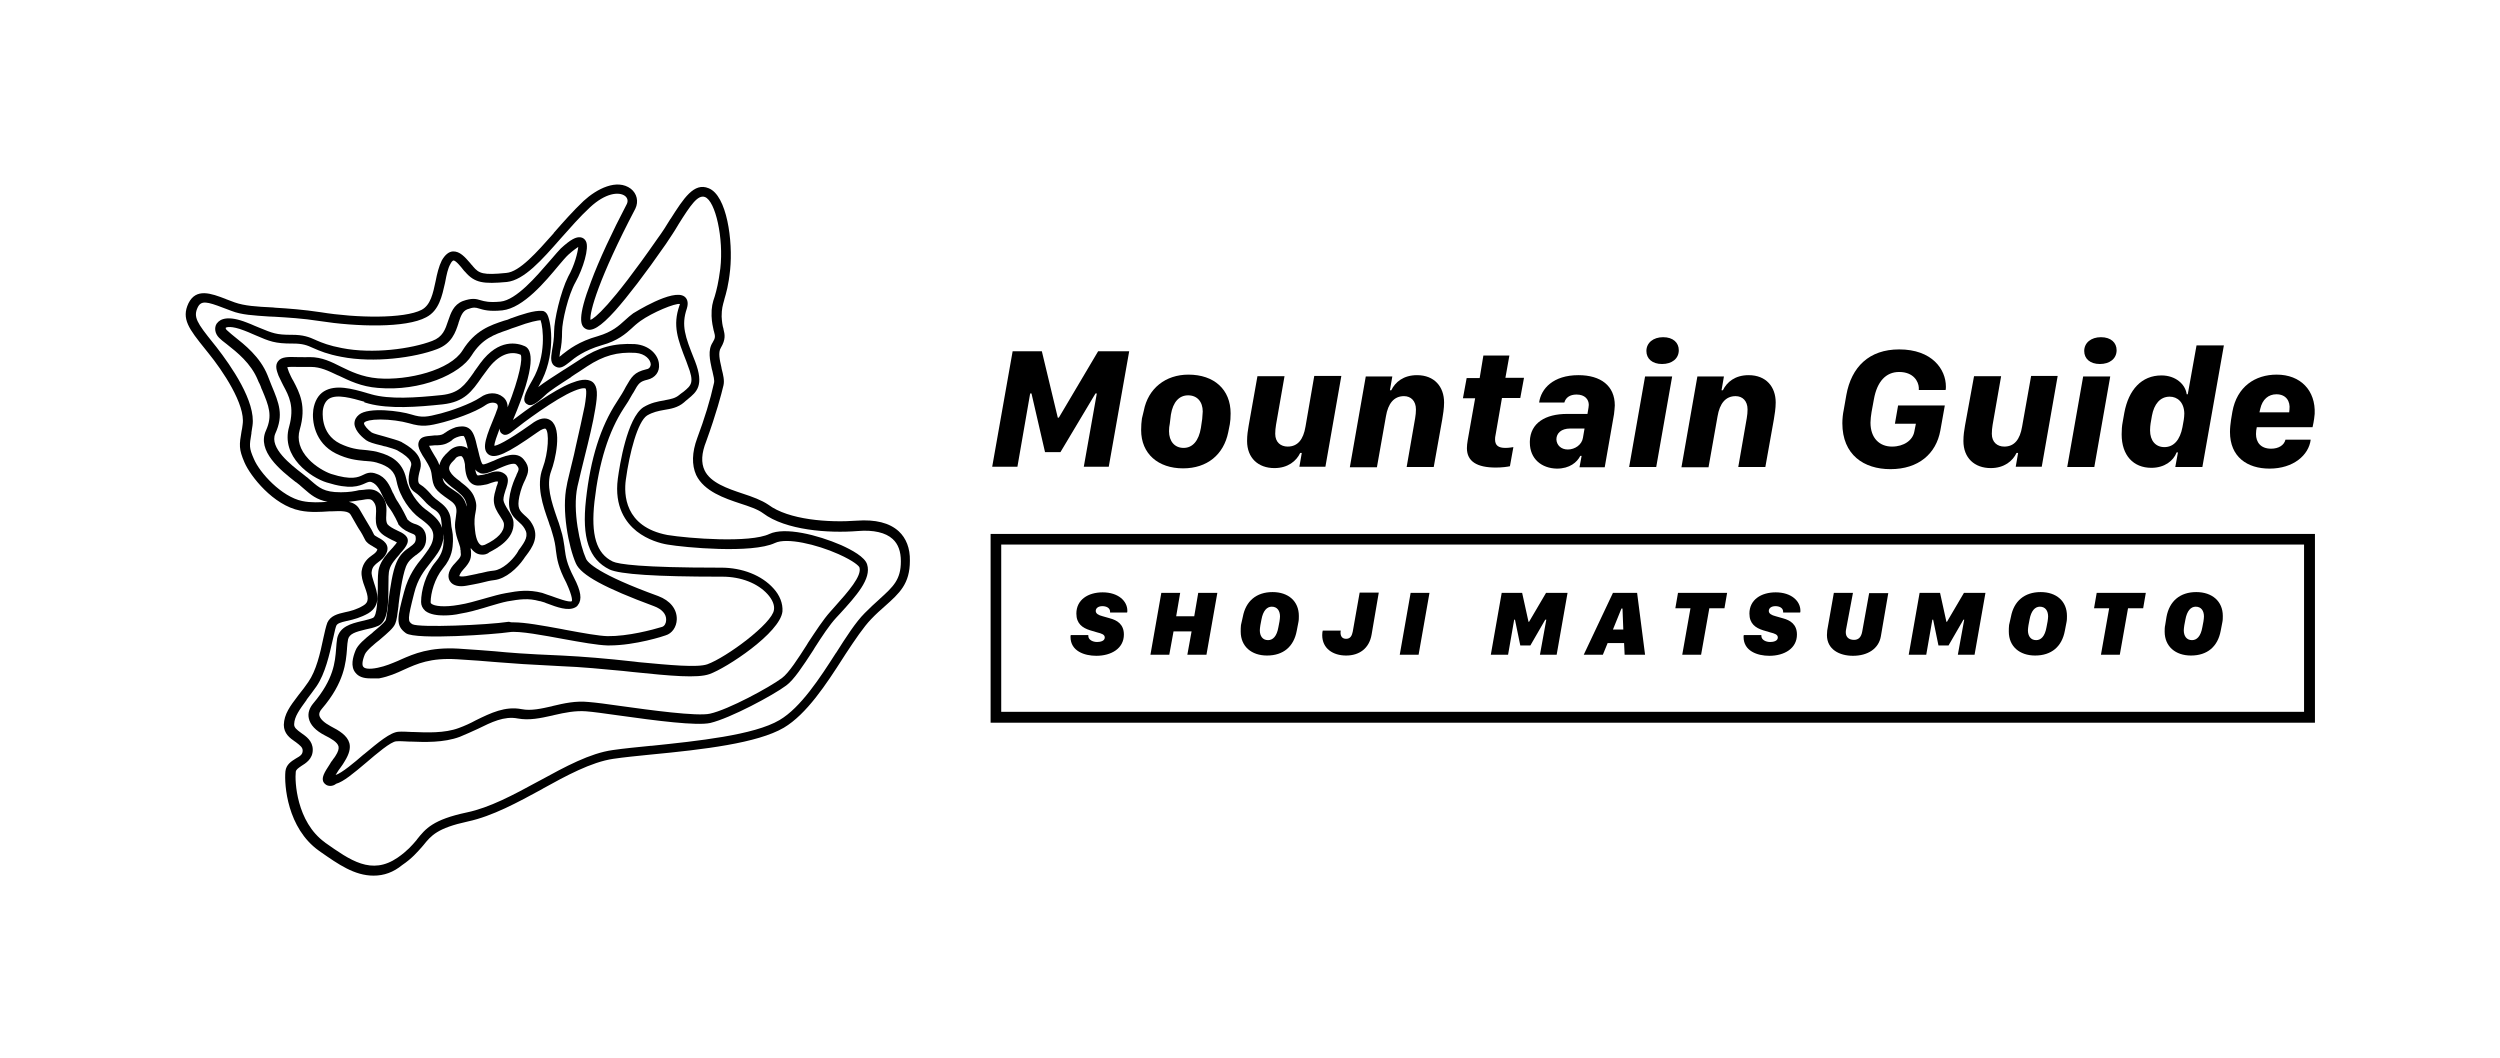 <?xml version="1.0" encoding="utf-8"?>
<!-- Generator: Adobe Illustrator 25.2.3, SVG Export Plug-In . SVG Version: 6.00 Build 0)  -->
<svg version="1.1" id="レイヤー_1" xmlns="http://www.w3.org/2000/svg" xmlns:xlink="http://www.w3.org/1999/xlink" x="0px"
	 y="0px" viewBox="0 0 941.6 398.6" style="enable-background:new 0 0 941.6 398.6;" xml:space="preserve">
<style type="text/css">
	.st0{fill:none;}
</style>
<rect y="0" class="st0" width="942.9" height="398.6"/>
<g>
	<g>
		<path d="M871.9,272.2H373.1v-71.1h498.8V272.2z M377.1,268.1h490.7v-63H377.1V268.1z"/>
		<path d="M373.7,175.8l7.7-43.5h11l6,25h0.4l14.8-25h11.7l-7.7,43.5h-9.4l4.9-27.6h-0.5l-13.2,22.1h-5.8l-5.1-22.1H388l-4.8,27.6
			H373.7z"/>
		<path d="M430.8,154.7c1.6-8.4,8.2-13.6,16.8-13.6c9.7,0,15.9,5.6,15.9,14.6c0,1.7-0.1,2.9-0.3,4.1l-0.6,3
			c-1.7,8.4-7.9,13.6-17,13.6c-9.4,0-15.8-5.5-15.8-14.4c0-1.6,0.1-3.1,0.3-4.4L430.8,154.7z M440.6,159.5c-0.2,0.9-0.3,1.9-0.3,2.9
			c0,3.8,2.1,6.3,5.5,6.3s5.7-2.7,6.5-7.5l0.5-3.4c0.1-1,0.2-2.3,0.2-2.8c0-3.7-2.1-6.1-5.5-6.1c-3.3,0-5.7,2.4-6.5,7.3L440.6,159.5
			z"/>
		<path d="M499.2,175.8h-9.8l0.9-5.2h-0.6c-1.4,3-4.6,5.7-9.7,5.7c-6.1,0-10.3-3.8-10.3-10.2c0-2.2,0.3-4.1,0.6-5.8l3.3-18.6h10.2
			l-3.2,18.3c-0.2,1.1-0.3,2.4-0.3,3.4c0,3.2,2.1,4.8,4.7,4.8c3.8,0,5.9-2.7,6.7-7.5l3.3-19.1h10.2L499.2,175.8z"/>
		<path d="M514.4,141.8h10l-0.9,5.2h0.5c1.5-3.1,4.6-5.7,9.7-5.7c6.6,0,10.2,4.4,10.2,10.3c0,2.2-0.4,4.6-0.7,6.4l-3.2,17.9h-10.2
			l3.2-18.4c0.2-1,0.3-2.4,0.3-3.3c0-3.2-1.9-5-4.5-5c-3.8,0-6,2.8-6.8,7.6l-3.4,19.2h-10.2L514.4,141.8z"/>
		<path d="M558.7,133.9h9.8l-1.5,8.4h7l-1.4,7.6h-6.9l-2.3,13.3c-0.3,1.3-0.3,1.9-0.3,2.3c0,2.3,1.3,3.2,3.9,3.2
			c1.2,0,2.4-0.2,3-0.3l-1.3,7.2c-0.9,0.2-2.9,0.5-5.3,0.5c-7.1,0-10.9-2.3-10.9-7.3c0-0.8,0.1-1.9,0.3-3l2.8-15.8H551l1.4-7.6h4.9
			L558.7,133.9z"/>
		<path d="M576.2,166.7c0-0.2,0-0.4,0-0.5c0.2-6.9,5.9-10.3,14-10.3h7.7l0.4-2.4c0-0.3,0.1-0.7,0.1-1c0-2.1-1.5-3.9-4.6-3.9
			c-2.6,0-4.1,1.2-4.6,3h-9.5c0.7-5.2,5.3-10.3,14.8-10.3c8.4,0,13.7,4,13.7,11.4c0,0.9-0.2,2.1-0.3,3.3l-3.5,20h-9.5l0.8-4.3h-0.5
			c-1.2,2.4-4,4.8-8.8,4.8C580.6,176.4,576.2,172.8,576.2,166.7z M590.5,169.3c2.7,0,5.3-1.8,5.7-4.4l0.6-3.5h-5.4
			c-3.4,0-5.2,1.8-5.2,4.1C586.3,167.7,588,169.3,590.5,169.3z"/>
		<path d="M619.6,141.8h10.2l-6,34.1h-10.2L619.6,141.8z M626.4,127c3.8,0,5.9,2.1,5.9,4.9c0,3.2-2.6,5.2-6.3,5.2s-5.9-2-5.9-4.9
			C620.1,129.1,622.7,127,626.4,127z"/>
		<path d="M639.3,141.8h10l-0.9,5.2h0.5c1.5-3.1,4.6-5.7,9.7-5.7c6.6,0,10.2,4.4,10.2,10.3c0,2.2-0.4,4.6-0.7,6.4l-3.2,17.9h-10.2
			l3.2-18.4c0.2-1,0.3-2.4,0.3-3.3c0-3.2-1.9-5-4.5-5c-3.8,0-6,2.8-6.8,7.6l-3.4,19.2h-10.2L639.3,141.8z"/>
		<path d="M715.3,131.6c12.4,0,17.6,7.5,17.6,14c0,0.2,0,1.1-0.1,1.3h-10.1c0-0.2,0-0.6,0-0.9c-0.1-2.2-1.9-5.9-7.4-5.9
			c-5,0-8.3,3.6-9.5,10.2l-0.9,4.9c-0.2,1.1-0.4,2.9-0.4,4c0,5.8,3.4,9,8.1,9c4.5,0,7.8-2.4,8.4-5.6l0.6-3h-7.9l1.2-6.9h17.6
			l-1.7,9.5c-1.6,8.7-8.2,14.5-18.8,14.5c-10,0-18.1-5.4-18.1-17.3c0-1.5,0.2-3.6,0.5-4.9l1-5.7C697.3,138.2,704,131.6,715.3,131.6z
			"/>
		<path d="M769,175.8h-9.8l0.9-5.2h-0.6c-1.4,3-4.6,5.7-9.7,5.7c-6.1,0-10.3-3.8-10.3-10.2c0-2.2,0.3-4.1,0.6-5.8l3.4-18.6h10.2
			l-3.2,18.3c-0.2,1.1-0.3,2.4-0.3,3.4c0,3.2,2.1,4.8,4.7,4.8c3.8,0,5.9-2.7,6.7-7.5l3.4-19.1h10L769,175.8z"/>
		<path d="M784.6,141.8h10.2l-6,34.1h-10.2L784.6,141.8z M791.3,127c3.8,0,5.9,2.1,5.9,4.9c0,3.2-2.6,5.2-6.3,5.2s-5.9-2-5.9-4.9
			C785,129.1,787.6,127,791.3,127z"/>
		<path d="M823.6,148.5h0.4l3.3-18.4h10.3l-8.1,45.8h-10.2l1-5.5h-0.5c-1.2,3.2-4.6,5.8-9.5,5.8c-6.8,0-11.2-4.7-11.2-12.6
			c0-1.5,0.1-3.3,0.4-4.7l0.6-3.4c1.6-8.7,6.5-14.1,14-14.1C819.4,141.4,823.1,144.7,823.6,148.5z M817.2,149.4
			c-3.6,0-5.9,2.8-6.7,7.2l-0.5,2.9c-0.1,0.6-0.2,1.7-0.2,2.6c0,3.9,2.1,6.3,5.4,6.3c3.6,0,5.9-2.8,6.8-7.5l0.5-2.8
			c0.1-0.6,0.2-1.7,0.2-2.4C822.6,151.5,820.1,149.4,817.2,149.4z"/>
		<path d="M839.9,162.7c0-1.6,0.2-3.2,0.4-4.6l0.5-3c1.7-9.5,8.6-14,16.7-14c9,0,14.7,6,14.3,14.8c0,0.4-0.3,2.9-0.8,5h-21
			c-0.2,0.7-0.3,1.8-0.3,2.6c0,3,1.7,5.5,5.7,5.5c2.8,0,4.9-1.3,5.4-3.4h9.5c-0.7,5.8-6.5,10.9-15.5,10.9
			C846.4,176.5,839.9,172.1,839.9,162.7z M862.3,154.3c0.4-3.2-1.3-5.8-4.9-5.8c-3,0-5.3,1.9-6.1,5.5l-0.3,1.3h11.2
			C862.2,155,862.3,154.6,862.3,154.3z"/>
		<g>
			<path d="M409.9,239.2c0,0.1,0,0.1,0,0.3c0,1.5,1.7,2.3,3.3,2.3c1.1,0,2.9-0.3,2.9-1.7c0-1.1-1.2-1.5-2.8-1.9l-2.7-0.8
				c-2.9-0.9-5.2-2.5-5.2-6.3c0-5.2,4.4-8,9.9-8c5.9,0,9.3,3.3,9.3,6.9c0,0.4,0,0.5-0.1,0.7h-6.4c0-0.1,0-0.2,0-0.3
				c0-1.5-1.5-2.1-2.9-2.1c-1.6,0-2.5,0.8-2.5,1.8s1,1.6,2.6,2l2.8,0.8c2.6,0.7,5.2,2.2,5.2,6.1c0,5.2-4.7,8-10.4,8
				c-4.5,0-9.7-1.8-9.7-7.1c0-0.3,0-0.5,0.1-0.7H409.9z"/>
			<path d="M433.3,246.6l4.1-23.3h7.1l-1.5,8.8h6.8l1.5-8.8h7.2l-4.1,23.3h-7.2l1.6-8.8H442l-1.6,8.8H433.3z"/>
			<path d="M468.1,232.3c1.1-5.9,5.1-9.3,11.2-9.3c5.9,0,9.9,3.4,9.9,9c0,0.8,0,1.6-0.2,2.5l-0.6,3.1c-1.1,5.9-5,9.3-11.2,9.3
				c-5.8,0-9.9-3.4-9.9-9c0-0.8,0-1.7,0.1-2.5L468.1,232.3z M474.7,235.5c-0.1,0.7-0.2,1.4-0.2,1.9c0,2.1,1,3.7,3.1,3.7
				c1.8,0,3.3-1.4,3.9-4.9l0.4-2.1c0.1-0.7,0.2-1.4,0.2-1.9c0-2.1-1-3.7-3.1-3.7c-1.8,0-3.3,1.5-3.9,4.9L474.7,235.5z"/>
			<path d="M516.6,239c-0.9,5.3-4.7,7.9-9.6,7.9s-9-2.6-9-7.7c0-0.8,0.1-1.4,0.2-1.7h6.8c-0.1,0.3-0.1,0.6-0.1,0.8
				c0,1.3,0.6,2.3,2.1,2.3c1.7,0,2.2-1.3,2.5-2.7l2.6-14.7h7.2L516.6,239z"/>
			<path d="M527.2,246.6l4.1-23.3h7.1l-4.1,23.3H527.2z"/>
			<path d="M561.5,246.6l4.1-23.3h7.7l2.4,10.9h0.2l6.4-10.9h8.1l-4.1,23.3H580l2.4-13.2H582l-5.6,9.7h-3.8l-2-9.7h-0.3l-2.3,13.2
				H561.5z"/>
			<path d="M607.5,223.3h9.1l3,23.3h-7.7l-0.2-4.4h-6.2l-1.8,4.4h-7.2L607.5,223.3z M610.7,229.2l-3.2,7.9h3.9l-0.3-7.9H610.7z"/>
			<path d="M633.6,246.6l3.1-17.5H631l1-5.8h18.5l-1,5.8h-5.7l-3.1,17.5H633.6z"/>
			<path d="M663.4,239.2c0,0.1,0,0.1,0,0.3c0,1.5,1.7,2.3,3.3,2.3c1.1,0,2.9-0.3,2.9-1.7c0-1.1-1.2-1.5-2.8-1.9l-2.7-0.8
				c-2.9-0.9-5.2-2.5-5.2-6.3c0-5.2,4.4-8,9.9-8c5.9,0,9.3,3.3,9.3,6.9c0,0.4,0,0.5-0.1,0.7h-6.4c0-0.1,0-0.2,0-0.3
				c0-1.5-1.5-2.1-2.9-2.1c-1.6,0-2.5,0.8-2.5,1.8s1,1.6,2.6,2l2.8,0.8c2.6,0.7,5.2,2.2,5.2,6.1c0,5.2-4.7,8-10.4,8
				c-4.5,0-9.7-1.8-9.7-7.1c0-0.3,0-0.5,0.1-0.7H663.4z"/>
			<path d="M695.3,237.1c-0.1,0.4-0.1,0.8-0.1,1.1c0,1.7,1.1,2.8,3.1,2.8c1.6,0,2.7-0.9,3.1-3.2l2.6-14.4h7.2l-2.8,16.3
				c-0.8,4.6-4.9,7.3-10.5,7.3c-5.1,0-9.8-2.4-9.8-7.8c0-0.5,0.1-1.1,0.1-1.7l2.5-14.2h7.2L695.3,237.1z"/>
			<path d="M718.9,246.6l4.1-23.3h7.7l2.4,10.9h0.2l6.4-10.9h8.1l-4.1,23.3h-6.3l2.4-13.2h-0.3l-5.6,9.7h-3.8l-2-9.7h-0.3l-2.3,13.2
				H718.9z"/>
			<path d="M757.4,232.3c1.1-5.9,5.1-9.3,11.2-9.3c5.9,0,9.9,3.4,9.9,9c0,0.8,0,1.6-0.2,2.5l-0.6,3.1c-1.1,5.9-5,9.3-11.2,9.3
				c-5.8,0-9.9-3.4-9.9-9c0-0.8,0-1.7,0.1-2.5L757.4,232.3z M764,235.5c-0.1,0.7-0.2,1.4-0.2,1.9c0,2.1,1,3.7,3.1,3.7
				c1.8,0,3.3-1.4,3.9-4.9l0.4-2.1c0.1-0.7,0.2-1.4,0.2-1.9c0-2.1-1-3.7-3.1-3.7c-1.8,0-3.3,1.5-3.9,4.9L764,235.5z"/>
			<path d="M791.3,246.6l3.1-17.5h-5.7l1-5.8h18.5l-1,5.8h-5.7l-3.1,17.5H791.3z"/>
			<path d="M816,232.3c1.1-5.9,5.1-9.3,11.2-9.3c5.9,0,10,3.4,10,9c0,0.8,0,1.6-0.2,2.5l-0.6,3.1c-1.1,5.9-5,9.3-11.2,9.3
				c-5.8,0-9.9-3.4-9.9-9c0-0.8,0-1.7,0.2-2.5L816,232.3z M822.7,235.5c-0.1,0.7-0.2,1.4-0.2,1.9c0,2.1,1,3.7,3.1,3.7
				c1.8,0,3.3-1.4,3.9-4.9l0.4-2.1c0.1-0.7,0.2-1.4,0.2-1.9c0-2.1-1-3.7-3.1-3.7c-1.8,0-3.3,1.5-3.9,4.9L822.7,235.5z"/>
		</g>
	</g>
	<g>
		<path d="M197.5,194c-1.8-1.7-2.8-2.6-1.9-7c0.6-2.8,1.4-4.7,2.2-6.3l0.1-0.2c1-2.3,1.9-4.4-0.6-7.4c-2.7-3.4-7.6-1.3-11.5,0.5
			l-0.3,0.1c-1.2,0.5-3,1.3-3.6,1.2c-0.5-0.2-0.9-1.3-2-6l-0.1-0.3c-0.8-3.6-1.5-6.3-3.4-7.4c-1.5-0.9-3.3-0.6-4.7-0.3
			c-2,0.7-3.1,1.4-3.9,2l-0.2,0.1c-0.8,0.6-1.3,0.9-3.1,1h-0.9l-0.9,0.1c-2.2,0.2-4,0.3-4.8,1.9c-0.7,1.4-0.2,2.8,0.4,4
			c0.5,1,1.1,2,1.8,3l0.3,0.5c1.1,1.8,2,3.3,2.2,5.4c0.6,4.7,1,5.5,6.8,9.5c2.9,1.9,2.7,3.6,2.3,6.3c-0.2,1.3-0.4,2.6-0.3,4
			c0.2,2.4,0.8,4.1,1.3,5.5l0.2,0.6c0.3,0.8,0.5,1.5,0.5,2.1v0.2l0.1,0.2c0,0.1,0,0.3,0,0.4l0,0.2c0.2,1.4,0.2,1.8-2,4.1
			c-2.4,2.4-3.2,4.9-2.1,6.8c0.5,0.8,1.6,2,4.4,2c0.6,0,1.3-0.1,1.9-0.2c2-0.3,3.5-0.7,4.7-0.9c0.4-0.1,0.8-0.2,1.3-0.3
			c1.6-0.4,2.7-0.7,4.4-0.9c4.5-0.5,8.8-4.6,11.1-7.9c0.1-0.2,0.3-0.4,0.4-0.6c0.2-0.2,0.3-0.5,0.6-0.8c2.2-2.9,5.1-7,2.2-11.9
			C199.6,195.8,198.4,194.8,197.5,194z M186,188.7c0.1,2.2,1.2,4,2.4,5.8c0.6,0.9,1.4,2.1,1.4,2.9c0.2,2.8-2.3,5.5-7.2,7.8
			c-0.4,0.1-1.1,0.4-1.5,0.1c-0.5-0.3-1.8-1.4-2.2-5.7c-0.4-3.3-0.1-5.1,0.2-6.6c0.3-1.7,0.6-3.1-0.4-5.6c-0.9-2.5-3-4.2-5.1-5.8
			l-0.3-0.3c-1.8-1.3-3.1-2.4-3.8-3.7c-0.9-1.6,0-2.9,1.8-4.6l0.2-0.2l0-0.1c0.1-0.1,0.1-0.1,0.2-0.2l0.1-0.1
			c0.2-0.2,0.9-0.6,1.5-0.6c0.2,0,0.3,0,0.5,0c0.4,0.2,1,1.1,1.3,3c0.1,3.7,0.9,6,2.4,7.2c1.5,1.2,3.2,0.9,4.4,0.7
			c0.2,0,0.4-0.1,0.5-0.1l0,0c0.9-0.1,1.8-0.4,2.5-0.7l0.3-0.1c0.9-0.3,1.8-0.6,2.4-0.4c-0.1,0.5-0.3,1.3-0.6,1.9l-0.1,0.4
			C186.5,185.2,185.9,186.8,186,188.7z M174.7,168.2c-2.4-0.7-4.7,0.7-5.6,1.7c-0.1,0.1-0.1,0.1-0.2,0.2l-0.2,0.2
			c-0.8,0.7-2.7,2.5-3.2,4.9c-0.6-1.7-1.5-3.1-2.2-4.2c-0.6-1-1.1-1.9-1.5-2.7c-0.1-0.1-0.1-0.3-0.2-0.4c0.7-0.1,1.7-0.1,2.2-0.2
			l1,0c2.9-0.1,4.1-1,5.2-1.7l0.2-0.2c0.5-0.5,1.3-1,2.7-1.4c0.6-0.2,1-0.2,1.3-0.2c0.2,0,0.3,0,0.4,0c0.6,0.5,1.2,2.8,1.6,4.8
			C175.9,168.7,175.4,168.4,174.7,168.2z M171,184.1l0.3,0.2c1.7,1.4,3.3,2.6,4,4.3c0.4,1,0.5,1.6,0.4,2.2c-0.3-1.9-1.3-3.9-4-5.6
			c-3.9-2.6-4.6-3.1-5-5.2C167.8,181.6,169.5,183,171,184.1z M177.4,207.6l0-0.2l-0.1-0.2c0-0.1,0-0.3,0-0.4c0-0.1,0-0.3,0-0.4
			c0.6,0.8,1.2,1.4,2,1.9c0.7,0.4,1.5,0.6,2.4,0.6c0.4,0,1.6,0,2.6-0.9c2.5-1.3,9.6-4.9,9.1-11.3c-0.1-1.6-1-3-1.9-4.4l-0.2-0.3
			c-0.8-1.3-1.6-2.7-1.7-3.7c0-1.3,0.5-2.7,0.9-4l0.1-0.2c0.6-1.9,1.4-4.2-0.5-5.6c-2.1-1.6-4.5-0.8-6.2-0.2
			c-0.3,0.1-0.5,0.2-0.8,0.2c-0.4,0.1-0.8,0.3-1.1,0.3c-0.2,0-0.4,0.1-0.5,0.1l-0.3,0c-0.9,0.2-1.3,0.2-1.4,0.1
			c-0.2-0.2-0.6-0.7-0.8-2.2c0.4,0.6,1,1,1.7,1.3l0.1,0.1c1.6,0.6,3.6-0.3,6.1-1.3l0.6-0.3c2.6-1.1,6.1-2.7,7-1.5
			c1.2,1.4,1,1.7,0,3.8l0,0.1c-0.7,1.5-1.7,3.7-2.4,7c-1.2,6,0.6,8.2,3.1,10.4c0.8,0.7,1.7,1.5,2.4,2.7c1.6,2.6,0.3,4.7-2,7.8
			l-0.1,0.1c-0.1,0.2-0.3,0.4-0.4,0.7c-0.2,0.3-0.4,0.6-0.5,0.8c-1.9,2.8-5.4,6-8.5,6.4c-1.9,0.2-3.3,0.5-4.8,0.9
			c-0.6,0.1-1.2,0.2-1.9,0.4c-1.1,0.2-2.3,0.5-3.9,0.8c-1.8,0.3-2.4,0-2.5,0c0-0.2,0.3-1.2,1.5-2.5
			C177.4,211.4,177.5,210,177.4,207.6z"/>
		<path d="M215.1,144.3c-6.5,2.6-17.1,10.2-21.9,13.9c8.8-20.7,7.3-26.5,4.5-27.8c-2.7-1.2-9.8-3.1-16.8,6.4
			c-0.9,1.2-1.6,2.2-2.3,3.2l-0.1,0.2c-3.5,5-5.7,7.9-12.2,8.6c-9.7,1-19.6,1.7-26.5-0.3l-0.3-0.1c-0.4-0.1-0.8-0.2-1.1-0.3
			l-0.3-0.1c-5.5-1.6-11.7-3.3-16.1-0.6c-2.1,1.3-3.5,3.7-4,6.9c-0.6,4.2,0.5,12.5,8.5,16.5c4.5,2.2,7.8,2.5,10.7,2.8l0.2,0
			c1.5,0.1,3,0.2,4.4,0.6c4.8,1.4,6.9,3.3,7.6,7.2c1.2,5.9,5.2,11.2,8.6,13.7l0.7,0.5c3.3,2.5,5.3,4.3,4.2,8.2
			c-0.6,2.1-2,3.8-3.7,6.1c-2.3,2.8-5.3,6.6-7,13c-2.6,9.8-3.3,12.7,0.7,15.6c3.9,2.6,33.7,0.4,38.9-0.4c3.6-0.6,13.4,1.3,20.5,2.6
			c6.6,1.2,12.8,2.3,16.5,2.4h0.7c9.8,0,20.8-3.6,21.2-3.8c2.4-0.7,4.1-3.1,4.2-6c0.1-3.9-2.5-7.1-7-8.8
			c-22.6-8.2-26.6-12.6-27.2-14.1c-2.2-4.8-5.2-18.1-3.2-27.2c0.4-1.8,0.9-3.6,1.3-5.5c0.5-1.9,0.9-3.8,1.4-5.7c1.5-6,3.2-12.9,4-18
			c0.9-5.4,1-8.4-1-10.1C221.1,142.3,217.9,143.2,215.1,144.3z M216.2,171.2c-0.9,3.5-1.7,7.2-2.5,10.4l-0.2,1.1
			c-2.1,9.4,0.7,23.4,3.4,29.5c1.9,4.4,11,9.3,29.4,16.1c3,1.1,4.7,3,4.6,5.2c0,1.2-0.6,2.3-1.5,2.6c-3.6,1.1-12.9,3.6-20.6,3.5
			c-3.3-0.1-8.9-1.1-15.9-2.4l-1.5-0.3c-7.1-1.3-13.7-2.5-17.9-2.5c-0.5,0-1.2,0-1.4-0.1l-0.3-0.1l-0.3,0
			c-7.9,1.2-33.6,2.3-36.2,0.9c-1.7-1.1-1.9-1.6,0.7-11.7c1.3-5.3,3.7-8.4,6.1-11.4l0.3-0.4c1.8-2.3,3.5-4.4,4.2-7.1
			c0.4-1.2,0.5-2.4,0.4-3.4c0.1,0.6,0.2,1,0.1,1.5l0,0.1l0,0.8l0,0.1c-0.1,2-0.2,4.7-3,8c-3.8,4.5-5.5,10.8-5.5,15.1
			c0,1.3,0.5,2.4,1.6,3.4c1.8,1.4,4.7,1.7,6.9,1.7c2.1,0,4.3-0.2,6.4-0.7c3.1-0.5,5.9-1.3,8.6-2.1l2.3-0.7c2.4-0.7,4.7-1.4,6.7-1.8
			c4.7-0.8,7.8-1.3,12.1-0.1l0.2,0c0.4,0.1,1,0.3,1.7,0.5c0.2,0.1,0.5,0.2,0.7,0.3l0.3,0.1c3.7,1.4,7.8,2.9,10.5,1.5
			c0.4-0.2,0.7-0.4,1-0.8c0-0.1,0.1-0.1,0.1-0.2c1.6-2,1.1-5.2-1.5-10.2c-2.8-5.4-3.1-7.9-3.5-10.8l-0.1-0.9
			c-0.3-1.8-0.5-3.8-1.4-6.5l-0.2-0.7c-0.3-1.1-0.7-2.3-1.1-3.3l-0.1-0.3c-2.1-6.1-4.2-12.4-2.2-17.7c1.5-3.9,4.3-15.7-0.1-19
			c-1.9-1.4-4.4-1-7.5,1.4c-9.6,6.8-12.8,8-13.8,8.1c0-1.2,1-3.8,2-6.5c0,0.8,0.2,1.5,0.8,1.9c1.4,1.2,3,0,4.6-1.3
			c2.8-2.3,15.7-12,22.7-14.8c3.4-1.4,4.2-0.9,4.2-0.9c0.7,0.6,0,5-0.3,6.7c-0.8,4.1-2.1,9.6-3.3,15L216.2,171.2z M137.3,151.6
			c0.3,0,0.5,0.1,0.8,0.2c0.3,0.1,0.5,0.1,0.7,0.2c7.9,2.1,18.5,1.3,27.9,0.3c8.2-0.9,11-4.8,14.8-10.3c0.7-0.9,1.5-2,2.3-3.1
			c3.8-5.1,8.3-7,12.3-5.3c0.8,1.2-0.3,8.2-4.9,19.8c0-1.6-0.6-3-1.8-3.9c-2.3-1.9-5.8-1.8-8.5,0.2c-3.7,2.5-11.6,5.2-14.8,6
			c-5.5,1.4-7,1.7-11.2,0.4c-4.1-1.3-16.1-2.9-19.7,0.1c-1.1,0.9-1.7,2-1.7,3.4l0,0.1c0.3,3,3.5,5.4,4.4,6.1c1,0.7,2.8,1.3,5.9,2
			c0.5,0.2,1,0.3,1.6,0.4c1.7,0.5,3.4,1,4.2,1.4c5.9,3.3,5.4,5.2,5.2,5.9c-0.8,2.9-2.1,7.7,1.6,10c1.2,0.8,2.2,1.9,3,2.7
			c0.8,0.9,1.7,1.9,2.7,2.6c0.1,0.1,0.2,0.2,0.3,0.3c0,0,0.1,0.1,0.1,0.1l0.3,0.2c1.8,1.1,3.2,2.2,3.4,4.7c0.1,1.1,0.2,2,0.3,2.7
			c-1-3-3.6-5-5.6-6.5l-0.7-0.5c-2.8-2.1-6.2-6.6-7.2-11.5c-1.4-6.5-5.9-8.7-10.2-9.9c-1.5-0.5-2.8-0.6-4.2-0.8l-0.9-0.1
			c-3-0.2-5.8-0.6-9.6-2.4c-7.7-3.8-6.5-12.3-6.5-12.6c0.3-2.1,1.1-3.5,2.3-4.3c3-1.9,8.7-0.2,13.3,1.1L137.3,151.6z M215.4,226.4
			c-0.9,0.7-6-1.3-7.7-1.9l-1.5-0.5c-0.8-0.3-1.4-0.5-2-0.7c-5.1-1.3-8.9-0.8-13.7,0.1c-2.3,0.4-4.7,1.1-7.2,1.8l-1.4,0.4
			c-2.9,0.8-5.8,1.7-9,2.2c-5.6,1-9.3,0.5-10.4-0.4l-0.1-0.1c-0.1-0.1-0.2-0.2-0.2-0.5c0-3.4,1.5-8.9,4.6-12.7
			c3.6-4.2,3.7-8,3.8-10.2l0-1c0-1.2-0.1-2-0.3-3.1c-0.2-0.8-0.4-1.9-0.5-3.7c-0.2-4.2-3-6.1-4.8-7.5c-0.2-0.2-0.5-0.4-0.8-0.6
			c-0.6-0.5-1.3-1.1-2.1-2.1c-1.1-1.2-2.3-2.5-3.8-3.4c-0.9-0.5-1.2-1.7,0-5.9c1.4-5.4-4.8-8.8-6.9-10l-0.1-0.1
			c-1.4-0.7-3.9-1.3-6.5-2.1c-1.4-0.4-4.2-1.1-4.8-1.5c-1.5-1.1-2.8-2.6-2.9-3.4l0-0.2c0,0,0-0.1,0.3-0.3c0.4-0.4,2.2-1,5.9-1
			c3.6,0,7.9,0.6,10.7,1.4c5.1,1.5,7.3,1.1,13.1-0.4c2.8-0.7,11.7-3.5,15.9-6.5c1.8-1.2,3.5-0.9,4.1-0.4c0.8,0.7,0.2,2.1,0,2.5
			l-0.5,1.4c-3.3,8-5.4,12.9-2.7,15.1c2.5,1.9,6.9-0.1,18.4-8.2c1.9-1.4,2.9-1.6,3.2-1.4c1.4,1.1,1.1,8.9-1.1,14.8
			c-2.5,6.6,0,14,2.3,20.4c0.2,0.7,0.4,1.3,0.7,2c0.2,0.7,0.4,1.3,0.6,2c0.9,2.9,1.2,4.8,1.4,6.8c0.4,3,0.8,6.1,3.9,12
			C215.9,225.2,215.4,226.3,215.4,226.4z"/>
		<path d="M204.2,117.1c-2.9-0.3-7.9,1.4-11.8,2.8c-0.8,0.4-1.7,0.7-2.6,0.9c-5.1,1.7-10.9,3.6-15.6,11.2
			c-4.6,7.4-20.5,11.4-31.9,10.5c-6-0.5-10.4-2.7-13.7-4.3c-3.8-1.9-7.3-3.7-11.9-3.7l-0.3,0c-1.1,0.1-2.1,0-3.1,0
			c-0.5,0-0.9,0-1.3,0c-3.4-0.1-6-0.2-7.3,1.6c-1.2,1.6-0.5,3.5,0.2,5.4c0.4,0.9,0.8,1.7,1.2,2.5c0.2,0.4,0.4,0.8,0.6,1.2
			c2.1,3.9,4.3,7.9,2.2,15.5c-3.3,11.4,8.3,19.2,14.1,21c8.9,2.8,12.2,1.4,14.6,0.3l0.2-0.1c1-0.4,1.4-0.6,2.2-0.3
			c2,0.8,3,2.8,4.2,5.4l0.2,0.4c0.6,1.3,1.2,2.6,2,3.6c2.1,2.7,3.6,6.3,3.6,6.3l0.1,0.3l0.3,0.3c1.5,1.7,3.2,2.4,4.4,2.9
			c1.6,0.6,1.8,0.8,1.8,2.2c-0.1,1.4-0.7,1.9-2.2,3l-0.1,0.1c-1.8,1.2-3.7,2.7-5,5.8c-1.5,3.5-2.3,9.3-3,14.4l-0.1,1.1
			c-0.3,3.1-0.7,5.4-0.9,6.1c-0.1,0.2-0.6,1.2-4.7,4.5l-0.3,0.3c-2.9,2.3-5.6,4.6-6.4,6.7c-1,2.5-2,6,0,8.4c1.1,1.4,2.9,2.1,5.4,2.1
			c0.3,0,0.7,0,1.1,0c0.7,0,1.4,0,2,0l0.2,0l0.2,0c3.7-0.7,6.6-2,9.4-3.3c4.9-2.2,9.9-4.5,19.9-3.9c6.6,0.4,10.4,0.7,13.8,1l2.6,0.2
			c4.7,0.4,10.6,0.8,22.7,1.4c8,0.3,15.8,1.1,23.4,1.8l3.7,0.4c14.5,1.5,24.4,2.4,28.9,0.8c6.3-2.2,26.6-15.5,27.5-23.6
			c0.2-3-1-6.1-3.4-8.7c-4.4-4.9-11.7-7.8-19.7-7.8h-1c-29,0-37.7-1.3-39.8-2.3c-6.2-3-8.3-10-6.9-22.6c1.7-14.8,5.3-26.3,11-35.1
			c1.3-1.9,2.2-3.4,2.9-4.7c0.3-0.5,0.5-0.9,0.8-1.3c1.9-3.5,2.4-4.1,5.3-4.8c2.9-0.7,4.6-3,4.3-5.8c-0.2-3.4-3.5-7.2-9.1-7.6
			c-7.9-0.4-13.7,1.2-20.5,5.7c-1.9,1.2-3.9,2.5-5.9,3.8l-0.2,0.1c-4.2,2.7-7.8,5-9.8,6.6c0.2-0.3,0.3-0.6,0.5-0.9
			c6.1-10.5,4.6-23,3-26.3C205.8,117.8,205.1,117.1,204.2,117.1z M243.4,139.1c-4.6,1.1-5.5,2.8-7.7,6.6c-0.8,1.6-1.9,3.4-3.4,5.7
			c-6.1,9.3-9.9,21.3-11.6,36.8c-1.6,14.4,1.1,22.5,8.9,26.3c3.9,1.8,17.5,2.7,41.4,2.7h1.1c7,0,13.3,2.5,17,6.6
			c1.8,2,2.7,4.1,2.4,5.9c-0.6,5.1-17.9,17.9-25.1,20.5c-3.8,1.3-14,0.3-25.8-0.8l-1.6-0.2c-10.7-1.2-19.4-1.9-27.4-2.3
			c-14.5-0.6-20-1.1-25.2-1.6c-3.8-0.3-7.5-0.6-13.8-1c-10.8-0.6-16.6,1.9-21.6,4.1l-1.1,0.5c-2.4,1-4.7,2-7.6,2.6
			c-3.3,0.7-5,0.3-5.4-0.3l-0.1-0.1c-0.4-0.5-0.5-1.9,0.6-4.6c0.6-1.5,3.9-4.2,5.7-5.6l0.1-0.1c2.7-2.3,5.1-4.3,5.7-6
			c0.5-1.1,0.8-3.4,1.2-6.6l0-0.3c0.3-2.6,1.3-10.6,2.8-14.5c0.9-2.2,2.3-3.2,3.7-4.3l0.2-0.1c1.7-1.3,3.6-2.7,3.7-5.9
			c0.1-4-2.4-5.1-4-5.7l-0.1,0c-0.9-0.3-1.9-0.7-2.9-1.7c-0.5-1.1-2-4.1-3.6-6.6c-0.6-0.8-1.1-1.8-1.8-3.3l-0.1-0.1
			c-1.2-2.8-2.6-6-6.1-7.2c-2.4-1-4-0.2-5.2,0.4c-1.7,0.8-4.2,2.1-12-0.4c-2.3-0.8-5.9-2.8-8.5-5.6c-3.3-3.5-4.4-7.3-3.3-11.1
			c2.6-8.9-0.1-13.9-2.4-18.3c-0.7-1.1-1.2-2.3-1.7-3.4c-0.4-1-0.5-1.6-0.6-1.8c0.8-0.2,3-0.1,4.2-0.1h4.7c3.6,0,6.6,1.5,10,3.1
			l0.5,0.2c4,1.9,8.4,4.1,14.7,4.6c16.2,1.4,31-5.2,35.3-12.2c4-6.4,8.6-7.9,13.5-9.6l0.3-0.1c1-0.4,1.8-0.7,2.8-1
			c5.6-2.1,8.3-2.5,9.4-2.6c1,2.8,2.2,13.4-3,22.4c-3.3,5.7-3.9,7.9-2.3,9.1c1.7,1.3,3.6,0,7.1-3.3c1.5-1.5,5.4-4,9.6-6.7l0.2-0.2
			c0.9-0.6,1.9-1.3,2.9-1.9c1-0.7,2-1.3,3-2c6.3-4.1,11.4-5.5,18.3-5.1c3.7,0.3,5.6,2.6,5.7,4.3C245,138.5,244.2,139,243.4,139.1z"
			/>
		<path d="M338.5,200.1c-3.5-3.2-8.8-4.5-15.8-4c-10.6,0.8-25.7-0.3-33.3-6c-2.5-1.7-6-3-9.7-4.2c-5.7-1.9-12.1-4.1-14.3-8.7
			c-1.4-2.9-1.2-6.5,0.6-11c3.8-10.5,5.7-17.7,6.5-21.1c0.4-1.8-0.1-3.9-0.7-6.2l-0.1-0.6c-0.6-2.6-1.3-5.6-0.2-7.3
			c1.9-3.2,1.5-5,1-7l0-0.1c-0.4-1.2-0.6-2.8-0.7-4.7c0-2.9,0.4-4.2,1-6.3l0-0.1c0.7-2.4,1.6-5.3,2.2-11.2c1.1-10.8-1.2-28-8.1-30.7
			c-5.5-2.3-9.4,3.8-14.3,11.5l-0.1,0.1c-1.5,2.5-3.1,5-4.8,7.3c-18,25.9-23.8,30.1-25.3,30.7c-0.4-2.9,3.1-15.6,16.9-41.9
			c1.3-2.7,0.6-5.7-1.7-7.5c-5.2-3.9-12.8,0-17.8,4.6c-3.9,3.7-7.8,8.1-11.2,12l-0.1,0.2c-6.3,7.1-12.8,14.5-17.8,14.9
			c-8.8,0.9-10.3,0.2-12.5-2.4c-0.1-0.2-0.3-0.3-0.4-0.5c-0.1-0.1-0.2-0.2-0.3-0.3l-0.4-0.5c-2-2.3-3.9-4.5-6.5-4.4
			c-1.6,0.1-3,1.3-4.2,3.4c-1.1,2.2-1.8,5.1-2.3,7.7c-1,4.7-1.9,9.1-5.3,10.9c-6.6,3.4-24.5,3.1-38,0.9c-6.6-1-12.2-1.4-17.1-1.7
			l-0.9-0.1c-6.3-0.3-10.7-0.6-14.4-1.9c-1.1-0.4-2.2-0.8-3.2-1.2l-0.2-0.1c-5.5-2.1-11.1-4.2-14,1.6c-2.8,5.9,0.2,9.7,6.3,17.3
			l1.2,1.5c5.3,6.5,14,19.4,12.9,26.8c-0.1,0.5-0.1,1-0.2,1.5c-0.1,0.4-0.1,0.7-0.2,1c-0.9,5.3-1.1,6.8,1.1,11.9
			c2.2,5.1,10.8,16.1,20.9,18.1c3.9,0.8,7.9,0.5,10.9,0.3l0.7,0c4.1-0.2,6.7-0.2,7.5,1.3c0.9,1.6,1.7,3,2.4,4.2l0.6,1
			c1.1,1.6,1.8,3,2.3,4c0.6,1.3,1.8,2,2.9,2.6l0.3,0.2c0.3,0.2,1.3,0.7,1.5,1c0,0,0,0.1,0,0.1l0,0.1c-0.3,0.8-1,1.4-1.9,2
			c-1.4,1-3.5,2.6-4,6c-0.2,1.9,0.4,3.9,1.2,6c1.4,3.8,1.7,5.7-0.6,7c-2.5,1.5-4.9,2.1-6.9,2.5c-2.7,0.6-5.4,1.3-6.6,3.9
			c-0.5,1.3-1.1,3.9-1.5,5.8c-1.2,5.8-2.7,12.3-5.7,16.6c-1.1,1.6-2.3,3.2-3.6,4.8l-0.3,0.4c-2.9,3.8-5.2,6.9-5.3,10.9
			c0,3.3,2.3,5,4.2,6.3l0.3,0.2c1.7,1.3,2.6,2,2.6,3.2c0,1.4-0.8,2-2.6,3c-1.6,1-3.6,2.2-3.9,4.8c-0.5,5.1,0.7,21.4,12.6,29.9
			l0.7,0.5c6.6,4.6,12.7,8.9,19.9,8.9c4,0,7.5-1.3,10.8-4c3.7-2.5,5.7-4.9,7.4-6.8l0.6-0.7c2.9-3.6,5.2-6.4,16.7-8.9
			c9.3-2,18.8-7.2,28-12.2l0.3-0.2c8.5-4.7,18.2-10,26.5-11.2c4-0.6,9.2-1.1,14.1-1.6c19.9-1.9,40.2-4.3,50.1-10.1
			c8.6-5.1,16-16.4,22.4-26.4l0.9-1.4c3.5-5.3,6.8-10.2,9.6-13.1c1.8-1.9,3.6-3.5,5.2-4.9c5.5-4.9,9.4-8.4,9.4-17.1
			C342.8,206.5,341.3,202.7,338.5,200.1z M245.4,280.9l-0.3,0c-5,0.5-10.2,1-14.3,1.6c-8.6,1.2-17.8,6.2-27.5,11.5l-0.2,0.1
			c-9.9,5.4-18.7,10.1-27.3,11.9c-12.7,2.7-15.5,6.1-18.7,10.1l-0.2,0.3c-1.7,2-3.5,4.1-7.1,6.6c-9.9,6.8-17.9,1-27.3-5.6l-0.1-0.1
			c-10.8-7.8-11.4-23.2-11-26.6c0.1-0.8,0.8-1.3,2.1-2.2l0,0c1.6-1,4.3-2.6,4.3-6.1c0-3.4-2.6-5.1-4.3-6.3c-1.8-1.3-2.8-2.1-2.7-3.4
			c0.1-2.8,2-5.4,4.7-9.1l0-0.1c1.3-1.7,2.5-3.3,3.7-5c3.3-4.8,4.9-12.1,6.1-17.4l0.1-0.4c0.7-3.3,1.1-4.7,1.3-5.1
			c0.4-0.8,1.6-1.2,3.8-1.7l0.5-0.1c2.2-0.5,4.9-1.2,7.7-2.8c5.1-3.1,3.3-8.1,2.2-11.4c-0.5-1.6-1.1-3.3-0.9-4.3
			c0.2-1.8,1.2-2.6,2.5-3.6c1.1-0.8,2.3-1.8,3-3.3c1.6-3.3-1.4-5.1-3-5.9c-0.2-0.1-0.4-0.2-0.5-0.3c-0.4-0.2-1-0.6-1.1-0.8
			c-0.5-1.1-1.2-2.4-2.5-4.5l-0.6-1c-0.7-1.2-1.5-2.5-2.4-4.1c-0.9-1.6-2.3-2.4-4-2.8c1.7-0.2,3.1-0.4,4.2-0.6l0.2,0
			c3.2-0.6,4-0.6,4.9,0.6c1.1,1.4,1,3,0.9,4.8c-0.1,1.8-0.2,3.9,0.9,5.7c1.2,2,3.5,3,5.2,3.9c0.5,0.2,1.3,0.6,1.8,0.9
			c-0.3,0.4-0.7,1-1.2,1.5c-0.2,0.3-0.4,0.5-0.6,0.7c-2,2.1-4.1,4.6-4.9,7.3c-0.5,1.6-0.5,4.1-0.5,7.2l0,0.7
			c-0.1,3.6-0.2,10.2-1.8,11c-0.9,0.4-2.1,0.7-3.3,1l-1.3,0.3c-3.7,0.9-7.9,2-8.9,6.4c-0.2,1.2-0.3,2.5-0.4,3.9
			c-0.4,5.1-0.9,11.5-8.6,20.6c-1.5,1.8-2.1,3.7-1.7,5.6c0.5,2.5,2.6,4.7,6.1,6.5c2.2,1.1,4.7,2.5,5.1,4.1c0.2,0.9-0.1,2-1.2,3.7
			c-0.3,0.4-0.5,0.8-0.8,1.1c-0.2,0.4-0.5,0.7-0.8,1.1l-0.4,0.7c-2.1,3.2-3.5,5.4-2.3,7.1c0.3,0.4,1,1.2,2.4,1.2
			c0.8,0,1.6-0.3,2.2-0.8c2.8-0.8,6.4-3.8,11.6-8.2c3.4-2.9,9.1-7.8,11.1-7.8c1.2-0.1,2.8,0,4.7,0.1l0.5,0
			c5.3,0.2,12.6,0.5,18.7-1.8c2.2-0.9,4.4-1.9,6.8-3c5.1-2.5,9.9-4.9,15-3.9c4.3,0.8,8.5-0.1,13-1.1l0.8-0.2
			c3.9-0.9,7.9-1.7,11.9-1.4c2.7,0.2,6.9,0.8,11.9,1.5c14.9,2.1,29.8,4,34.9,2.9c7.6-1.8,23.8-10.5,28.6-14.1
			c2.9-2.1,6.3-7.3,10.2-13.3l0.6-1c2.7-4.2,5.5-8.5,8.1-11.3l1.4-1.5c6.1-6.7,11.9-13.1,10.2-18.5c-0.8-2.8-5.8-5.5-9.8-7.3
			c-9-3.9-21.2-6.9-27-4.2c-7.3,3.5-30.4,1.7-38.4,0.4c-16.3-3.1-16.4-15.5-15.7-20.7c1.4-10.4,4.5-22,8-24.3
			c2.2-1.3,4.2-1.7,6.4-2.1c2.4-0.4,5.2-0.8,7.6-2.9l0.1-0.1c0.3-0.3,0.7-0.6,1.2-1l0.1-0.1c3.3-2.7,6.2-5.1,2.7-14.2l-0.4-1
			c-3.3-8.3-4.9-12.5-2.7-18.9c0.8-2.6-0.1-3.9-0.9-4.5c-4.3-3.2-19.1,6.2-19.3,6.3c-1.1,0.8-2,1.6-3.1,2.6c-2.3,2.1-4.8,4.4-10.2,6
			c-7.2,2-11.1,5.1-13.4,6.9l-0.2,0.2c-0.3,0.2-0.6,0.5-0.9,0.7c0.1-0.4,0.1-0.9,0.2-1.4l0-0.2c0.6-2.5,0.8-5.2,0.8-8
			c0-3.7,2.3-13.7,5.1-18.6c2.8-5,5.2-12.8,3.9-15.3c-0.4-0.8-1-1.3-1.9-1.5l-0.1,0c-1.7-0.3-3.8,0.8-7.5,4.2
			c-0.7,0.7-1.9,2.1-3.8,4.3l-0.7,0.8c-4.6,5.3-12.2,14.3-18.2,14.9c-4.3,0.4-6-0.1-7.4-0.5c-1.9-0.6-3.4-0.9-6.8,0.3
			c-3.5,1.4-4.5,4.5-5.5,7.4c-1.1,3.3-2,6.1-6,7.6c-7.8,3-22.4,5-34,2.7c-4.8-0.9-7.5-2-9.6-2.9l-0.2-0.1c-2.6-1.2-4.8-2-9-2h-0.3
			c-5.6,0-7-0.6-12.1-2.7l-1.7-0.7c-0.9-0.4-1.8-0.8-2.9-1.2c-7.1-2.8-10.1-1.4-11.3,0.3l-0.1,0.1c-1,1.6-0.6,3.8,0.9,5.3
			c0.6,0.6,1.5,1.4,3,2.5c3.8,3,9,7.1,11.6,13.4c0.2,0.5,0.4,1,0.7,1.5c0.3,0.6,0.5,1.2,0.7,1.8l0.2,0.4c2.6,6.2,4,9.7,1.5,15.3
			c-3.6,7.8,5.6,15.1,11.1,19.4l0.2,0.1c0.5,0.4,1,0.8,1.4,1.1l0.2,0.2c0.5,0.5,1.1,0.9,1.5,1.3c2.4,2.1,4.6,4,8.8,4.8
			c-2.9,0.2-6.3,0.4-9.6-0.3c-7.7-1.6-16-10.6-18.2-15.9c-1.8-4.1-1.7-4.9-0.9-9.6l0-0.3c0.1-0.8,0.2-1.5,0.4-2.6
			c1.3-9-8-22.4-13.6-29.6l-1.2-1.5c-6.1-7.6-7.6-9.8-5.8-13.5c1.3-2.6,3.5-2.1,9.5,0.2c1,0.4,2.1,0.8,3.2,1.2
			c3.8,1.5,8.3,1.7,14,2.1l2.3,0.1c4.9,0.3,10.4,0.6,16.8,1.6c14,2.2,32.6,2.7,40.2-1.4c4.9-2.5,6-8.1,7.1-12.9l0.1-0.5
			c0.5-2.7,1-5,1.9-6.6c0.4-0.8,0.8-1.3,1.2-1.4c0.9,0,2.9,2.5,3.6,3.4c0.1,0.2,0.3,0.3,0.4,0.5c0.1,0.1,0.2,0.2,0.3,0.3l0.1,0.1
			c3.6,4.2,6.9,4.6,15.7,3.8c6.5-0.7,13.2-8.3,20.3-16.4c3.4-3.8,7.2-8.2,11-11.7c5.8-5.4,10.9-6,13.2-4.3c1,0.8,1.2,1.9,0.7,3
			c-5.5,10.5-10.5,21.2-13.5,29.3c-5.2,13.6-4,16.6-2.1,17.7c2.3,1.4,5.7-0.7,11.2-6.8c4.7-5.3,11.2-13.7,19.1-25.1
			c1.6-2.4,3.3-4.9,4.8-7.5c4.4-7,7.2-11.2,9.9-10.2c4,1.5,7.1,15.6,5.8,26.9c-0.7,5.4-1.4,8.1-2.1,10.5c-0.8,2.3-1.3,4.1-1.2,7.4
			c0.1,2.5,0.5,4.1,0.8,5.5l0.1,0.3c0.5,1.9,0.6,2.4-0.5,4.2c-1.9,2.9-1,6.7-0.3,10l0.2,0.7c0.4,1.8,0.9,3.6,0.6,4.6
			c-1.4,6.4-3.6,13.5-6.3,20.7c-2,5.4-2.1,10.1-0.4,13.9c3,6.2,10.8,8.8,16.5,10.7c3.4,1.1,6.7,2.2,8.7,3.7
			c8.5,6.4,24.6,7.6,35.7,6.7c5.9-0.5,10.5,0.6,13.1,3c2.1,1.9,3.1,4.7,3.1,8.4c0,6.9-2.8,9.5-8,14.2l-0.2,0.2
			c-1.6,1.4-3.4,3.1-5.4,5.1c-3.4,3.4-7,9-10.8,15l-0.1,0.1c-5.9,9.2-13.2,20.5-21.2,25.2C284,276.9,262.6,279.1,245.4,280.9z
			 M208.7,124.8c0,2.8-0.4,5-0.7,6.7l-0.1,0.6c-0.4,2.6-0.8,5,1.6,6.1c1.7,0.8,3.2-0.4,5-1.8c1.9-1.6,5.4-4.4,12.2-6.4
			c5.9-1.6,9-4.3,11.4-6.5l0.2-0.2c0.3-0.3,0.7-0.6,1-0.9c0.6-0.5,1.2-1,1.9-1.5c4.5-3.2,13.1-6.8,14.9-6.4c0,0.1-0.1,0.3-0.2,0.6
			c-2.6,7.5-0.7,12.6,2.6,21l0.5,1.4c2.6,6.6,1.4,7.6-1.5,10l0,0c-0.4,0.3-0.7,0.5-1.1,0.8c-0.1,0.1-0.3,0.2-0.5,0.4
			c-1.5,1.3-3.2,1.6-5.3,2l-0.4,0.1c-2.5,0.4-5.1,0.9-7.9,2.6c-6.1,4.1-8.9,21.7-9.6,26.9c-1.4,10.6,3.1,16.6,7.1,19.8
			c4.2,3.3,9.1,4.6,11.6,5c6.4,1.1,31.8,3.5,40.5-0.6c4.4-2.1,15.6,0.5,23.9,4.2c6,2.7,7.7,4.5,7.9,5c1,3.2-4.2,9.1-9.3,14.8
			l-1.6,1.8c-2.8,3.1-5.6,7.5-8.4,11.7l-0.6,1c-3,4.7-6.7,10.5-9.3,12.4c-4.7,3.5-20.2,11.9-27.1,13.4c-4.8,1.1-22.9-1.4-33.7-2.9
			c-4.8-0.7-9.4-1.3-12-1.5c-4.9-0.5-9.3,0.5-13.5,1.5l-0.3,0.1c-4,0.9-7.9,1.8-11.4,1.1c-6.2-1.2-11.6,1.4-17.3,4.2
			c-2,1.1-4.2,2.1-6.4,2.9c-5.3,2-12.2,1.7-17.1,1.5l-0.5,0c-2-0.1-3.6-0.2-5.1-0.1c-3.1,0.2-7.6,4-12.9,8.4l-0.4,0.3
			c-3.2,2.8-8.1,6.9-10.4,7.6c0.6-1.1,1.6-2.5,2-3c0.5-0.7,1-1.4,1.5-2.3c1.6-2.6,2.2-4.8,1.7-6.7c-0.8-2.9-3.8-4.7-7.1-6.4
			c-2.4-1.3-3.9-2.7-4.2-4c-0.2-0.7,0.1-1.6,0.9-2.5c8.5-9.9,9.1-17.5,9.5-22.6l0-0.2c0.1-1.3,0.2-2.5,0.4-3.4
			c0.5-2.1,2.8-2.8,6.5-3.7c1.5-0.3,3.3-0.7,4.9-1.4c3.6-1.7,3.8-7.8,3.8-15c0-2.4,0-5.1,0.4-6.2c0.5-2,2.3-4,3.8-5.7l0.1-0.2
			c1.4-1.5,2.4-2.8,2.8-3.9c1-2.7-1.8-4-3.8-4.9l-0.2-0.1c-1.3-0.6-2.9-1.5-3.5-2.3c-0.5-0.9-0.5-2-0.4-3.5l0-0.2
			c0.1-1.9,0.3-4.6-1.6-6.9c-1.3-1.7-2.8-2.5-4.9-2.5c-0.7,0-1.4,0.1-2.2,0.2c-0.4,0-0.8,0.1-1.3,0.1l-0.2,0
			c-1.6,0.4-3.8,0.8-6.7,0.8h-0.4c-6.1,0-8-1.7-11-4.3c-0.2-0.2-0.5-0.4-0.7-0.6c-0.3-0.2-0.5-0.5-0.8-0.7l-0.3-0.2
			c-0.5-0.4-1-0.8-1.5-1.2c-4.4-3.4-12.5-9.7-10.2-15.1c3.2-7,1.4-11.4-1.4-18.1l-0.2-0.5c-0.4-1-0.8-2-1.3-3.3
			c-2.8-7-8.7-11.6-12.6-14.7l-1.1-0.9c-0.7-0.6-1.3-1.1-1.7-1.5c-0.4-0.4-0.4-0.7-0.4-0.8c0.2-0.3,2.1-0.9,7,1
			c1.1,0.4,2,0.8,2.9,1.2l1.4,0.6c5.3,2.3,7.3,3.1,13.8,3.1h0.3c3.6,0,5.2,0.6,7.6,1.7c2.5,1.1,5.3,2.3,10.6,3.3
			c12.2,2.4,27.7,0.3,36-2.9c5.6-2.1,7-6.4,8.1-9.8l0-0.1c0.9-2.8,1.6-4.4,3.3-5.1c2.4-0.9,3.1-0.7,4.4-0.3c1.7,0.5,3.8,1.2,8.8,0.7
			c8-0.9,16.3-11,21.3-17c1.1-1.3,2.7-3.2,3.6-4c1.9-1.7,3.1-2.5,3.7-2.9c-0.2,2.1-1.4,7-3.8,11.2
			C211.1,110,208.7,120.6,208.7,124.8z"/>
	</g>
</g>
</svg>
